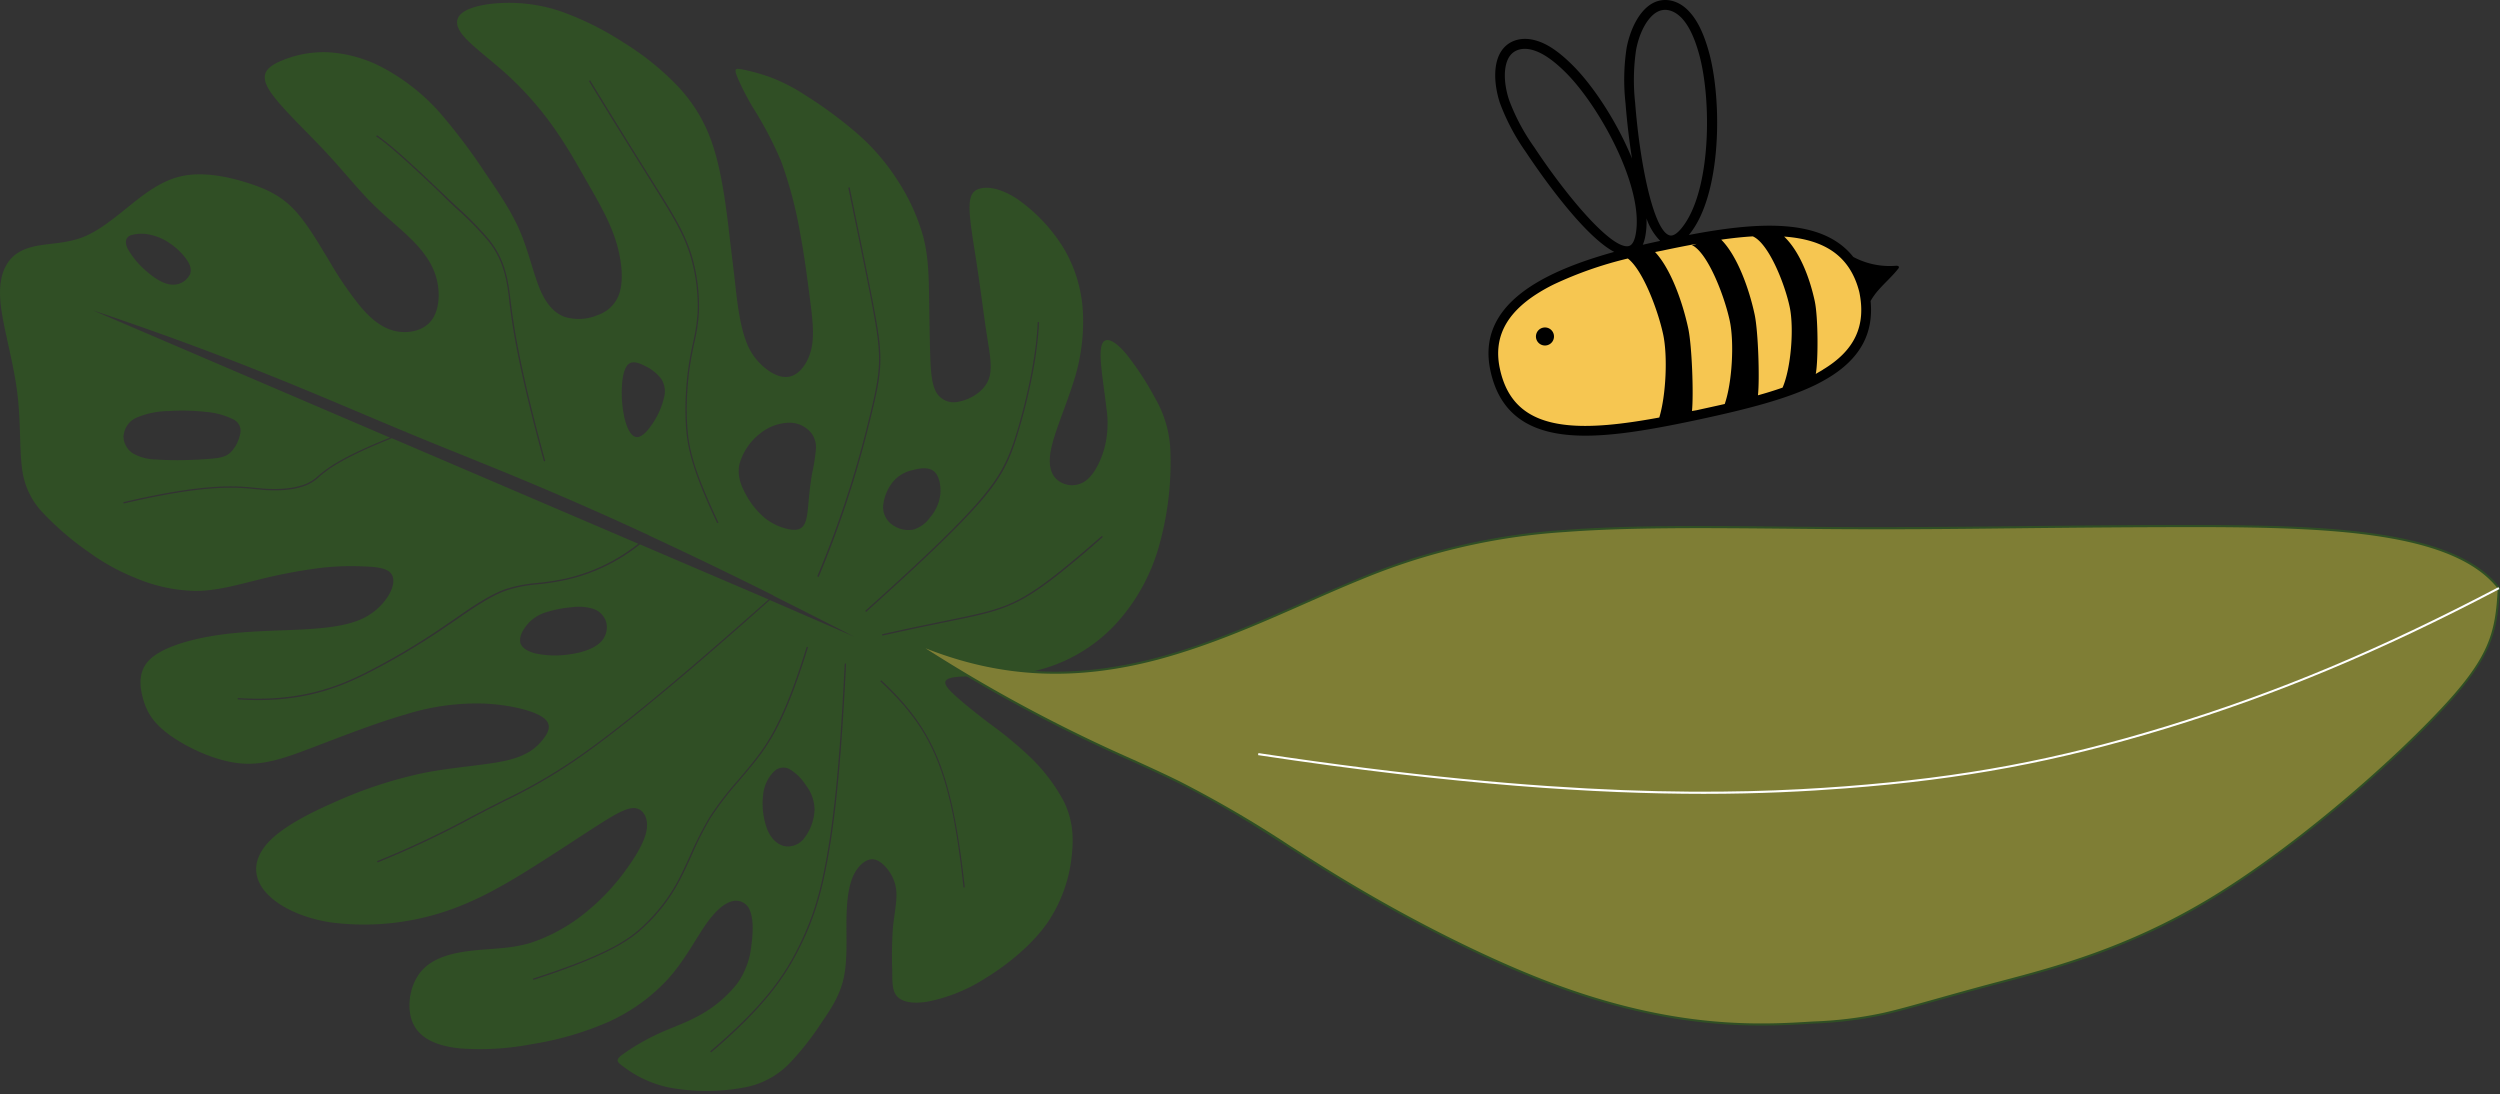 <?xml version="1.0" encoding="UTF-8" standalone="no"?>
<svg
   viewBox="0 0 598.54 261.93"
   version="1.1"
   id="svg10357"
   xmlns="http://www.w3.org/2000/svg"
   xmlns:svg="http://www.w3.org/2000/svg">
  <rect x="0" y="0" width="598.54" height="261.93" fill="#333333" stroke="none"/>
  <defs
     id="defs10336">
    <style
       id="style10334">.cls-1{fill:#f6c651;}.cls-2{fill:#304f25;}.cls-3{fill:#7f7e35;}.cls-4{fill:#fff;}.cls-5{fill:none;}</style>
  </defs>
  <g
     id="Layer_2"
     data-name="Layer 2">
    <g
       id="drawing">
      <path
         class="cls-1"
         d="M358,84.2a20.42,20.42,0,0,0,7.88,16.28,9.67,9.67,0,0,0,2.32,1.36,10.72,10.72,0,0,0,2.37.54c18.58,2.74,37.41-2.12,55.25-8a51.72,51.72,0,0,0,11.85-5.1c3.63-2.33,6.77-5.67,8.05-9.78,1.11-3.57.76-7.41.29-11.11a15.22,15.22,0,0,0-1.13-4.73c-1.36-2.87-4.3-4.65-7.24-5.85-12.12-4.91-25.83-2.39-38.63.3-4.41.92-8.81,1.86-13.13,3.13A87.49,87.49,0,0,0,365.78,70C360.63,73.09,358.12,78.09,358,84.2Z"
         id="path10338" />
      <path
         d="M369.43,78.45A2.16,2.16,0,1,0,372,80.1,2.15,2.15,0,0,0,369.43,78.45Z"
         id="path10340" />
      <path
         d="M453.92,63.63a18.51,18.51,0,0,1-10.22-2.12c-7.46-9.43-22.9-8.39-39.37-5.25l.07-.08c7.86-9.5,8-32.52,4.61-44.2-1.2-4.17-2.69-7.17-4.56-9.18C402,.09,398.66-.72,395.86.67l0,0c-3.57,1.81-5.66,6.76-6.42,10.79a50.75,50.75,0,0,0-.26,13.3c.16,2.06.62,7.37,1.55,13.19-3.59-8.79-9.31-17.45-14.23-22.34-3.07-3.06-5.83-5-8.44-5.81-3.52-1.15-6.8-.25-8.57,2.36-2.24,3.31-1.66,8.65-.37,12.54a51.42,51.42,0,0,0,6.24,11.76c2.45,3.7,13.36,19.77,21.11,23.85-17.41,4.83-33,12.75-29.64,28.42,1.95,9.11,7.71,14.11,17.61,15.29,8.31,1,18.91-.71,32.27-3.57,12.07-2.59,21.22-5,28.12-8.39q1.45-.73,2.79-1.53c7.68-4.59,11-10.66,10.23-18.47a15.73,15.73,0,0,1,2-2.75c1.51-1.71,3.24-3.21,4.63-5a.52.52,0,0,0,.15-.42C454.51,63.64,454.17,63.61,453.92,63.63Zm-25.44,9.86c1.08,5.06.32,14.67-1.7,19.31q-2.85,1-5.9,1.84c.43-3.81.08-15.26-.79-19.34-1.35-6.29-4.18-14.08-8-17.92,2.66-.38,5.18-.65,7.56-.79C423.4,58.22,427.25,67.73,428.48,73.49Zm-37-48.89a49.49,49.49,0,0,1,.23-12.69c.83-4.37,2.86-7.95,5.17-9.12h0c1.85-.93,4-.32,5.82,1.61,1.6,1.74,2.92,4.44,4,8.24,3.15,10.93,3.1,33.27-4.16,42.05-1.11,1.34-2.08,1.9-2.87,1.64C395.85,55.1,392.59,39.06,391.48,24.6ZM361.32,24c-1.41-4.22-1.38-8.34.08-10.49,1.17-1.72,3.37-2.26,5.89-1.43,2.25.73,4.71,2.45,7.52,5.24,8.07,8,18.88,27.57,16.8,38.77-.32,1.71-.89,2.66-1.71,2.83-4,.81-14.62-11.62-22.61-23.72A49,49,0,0,1,361.32,24Zm32.6,32.52a19.33,19.33,0,0,0,.28-4.23,14.13,14.13,0,0,0,3.28,5.38c-1.38.3-2.78.61-4.17.93A9.3,9.3,0,0,0,393.92,56.5ZM359.09,88.26C357.54,81,360.45,75.14,368,70.33a42.25,42.25,0,0,1,4-2.24,91.28,91.28,0,0,1,17.73-6.2c3.56,2.7,7.19,12.27,8.46,18.18,1.1,5.15.69,14.54-.93,19.89-9,1.66-16.49,2.47-22.58,1.74C365.78,100.64,360.83,96.37,359.09,88.26Zm46,10.14c.4-4,0-15.61-.9-19.78-1.37-6.38-4.19-14.27-7.94-18.28L398,60c2.84-.61,5.56-1.15,8.18-1.62a3.61,3.61,0,0,1-1.13.29c3.77,1.76,7.76,12,9.08,18.13,1.11,5.18.58,14.8-1.2,19.92-2.28.53-4.54,1-6.75,1.5Zm31.33-9.87c-.55.33-1.11.64-1.7,1,.59-2.92.61-13.46-.24-17.43-1.25-5.82-3.7-12-7.33-15.46,9.56.7,15.78,4.51,18,13.28C446.82,78,444.05,83.94,436.38,88.53Z"
         id="path10342" />
    </g>
    <g
       id="matitas">
      <path
         class="cls-2"
         d="M251.54,108.06c.75-4.23,3.55-10.54,5.36-16.27a46.74,46.74,0,0,0,2.4-16.13A33.59,33.59,0,0,0,255,60a39.64,39.64,0,0,0-11.4-12.32c-3.89-2.59-7.07-3.06-9-2.53s-2.58,2-2.46,5.27,1,8.14,1.83,13.61,1.57,11.5,2.31,16.26,1.48,8.28.25,10.94-4.41,4.49-7,4.93A4.81,4.81,0,0,1,224,93.62c-1-2-1.19-5.11-1.31-9.17s-.18-9.06-.26-13.82-.18-9.28-1.38-13.92a48.57,48.57,0,0,0-6.19-13.57,51.76,51.76,0,0,0-9.66-11.2,102.23,102.23,0,0,0-12.59-9.27,42.15,42.15,0,0,0-8.46-4.28,47.3,47.3,0,0,0-6-1.68c-1.37-.29-1.86-.31-2,0s0,.86.59,2.26a66.64,66.64,0,0,0,3.57,6.85A88.16,88.16,0,0,1,187,38.57,100.05,100.05,0,0,1,191.6,56c1.05,5.65,1.66,10.55,2.24,15s1.13,8.51.55,11.82-2.27,5.89-4.18,6.91-4,.49-6.11-.92a14.63,14.63,0,0,1-5.58-7.4c-1.36-3.7-2-8.82-2.43-12.77s-.8-6.74-1.47-12.47-1.7-14.41-3.84-21A37.28,37.28,0,0,0,161.65,20,66.24,66.24,0,0,0,149,10a71.26,71.26,0,0,0-14.6-7.23A38.52,38.52,0,0,0,120.89.69c-4.15.1-8,.86-9.94,2.19s-2.13,3.21.06,5.78,6.72,5.81,10.85,9.62a79.09,79.09,0,0,1,11,12.66C136,35.42,138.52,40,141,44.33s4.83,8.46,6.28,12.84,2,9,1.24,12.23a8.18,8.18,0,0,1-5.34,6,11.59,11.59,0,0,1-8.12.43c-2.49-1-4.4-3.18-5.91-6.88s-2.64-8.89-4.69-13.66-5.05-9.13-8.36-14A137.08,137.08,0,0,0,105.14,26.8,49.25,49.25,0,0,0,92.31,16.56a31.77,31.77,0,0,0-14-4.06,26.12,26.12,0,0,0-12,2.52c-2.84,1.47-4,3.2-1.71,6.75s8,8.94,12.6,13.79,8,9.19,11.42,12.66,6.78,6.05,9.63,8.84,5.17,5.76,6.19,9.36.76,7.83-1.15,10.3-5.45,3.21-8.52,2.57-5.66-2.64-8.21-5.58A83.29,83.29,0,0,1,78.9,62.59c-2.62-4.31-5.35-9.07-8.38-12.3s-6.37-4.94-11.07-6.45-10.78-2.81-16-1.66S33.94,46.92,30.11,50,23,55.65,19.41,56.94,12.09,58.26,9,58.83,3.55,60.52,2,62.71-.45,68.15.25,73.58s2.91,13,3.83,20,.56,13.56,1.17,18.31a18.37,18.37,0,0,0,5.13,11,70.05,70.05,0,0,0,10.89,9.31,51.35,51.35,0,0,0,11.19,6.18,38.78,38.78,0,0,0,14.37,3.1c5.16,0,10.44-1.57,15.55-2.82A126.06,126.06,0,0,1,76.48,136a63.05,63.05,0,0,1,10.06-.41c2.89.09,5.54.27,6.78,1.39s1.1,3.17-.2,5.42a14.71,14.71,0,0,1-7.45,6.18C82,150,77,150.5,71.08,150.77s-12.62.33-19.13,1.31-12.81,2.86-15.83,5.58-2.76,6.27-1.93,9.4,2.25,5.84,6.26,8.79S51.09,182,56.93,182.7s10.89-1.07,17.66-3.64,15.29-5.94,22.49-8A56.68,56.68,0,0,1,116,168.45c5.81.27,11.52,1.61,13.92,3.26s1.48,3.59-.06,5.49-3.71,3.74-8.62,4.88-12.57,1.54-19.93,3a104.13,104.13,0,0,0-21,6.88c-6.62,2.89-12.78,6.13-16.11,9.75s-3.81,7.59-1.18,11.16,8.39,6.71,15.93,7.93a61.5,61.5,0,0,0,24.94-1.76c8.09-2.26,15-6.06,21.79-10.25s13.58-8.77,18.12-11.64,6.85-4,8.58-3.61,2.86,2.39,2.45,5.07-2.37,6.07-4.88,9.52a52,52,0,0,1-9.51,10.15A41.68,41.68,0,0,1,127,225.75c-4.64,1.39-9,1.31-13.71,1.82s-9.62,1.61-12.47,5S97.2,241.62,99,245.25s6,5.22,11.09,5.75A65.26,65.26,0,0,0,127.26,250a75.57,75.57,0,0,0,18.18-5.24A43.91,43.91,0,0,0,160,234.31c3.82-4.27,6.42-9.26,8.78-12.69s4.48-5.29,6.39-5.81a3.53,3.53,0,0,1,4.42,2.32c.81,2,.72,5.18.29,8.29a18.92,18.92,0,0,1-3.33,9,29.39,29.39,0,0,1-8.94,7.58c-3.34,1.9-6.54,2.9-10,4.49a53.13,53.13,0,0,0-8.67,5.05c-1.65,1.28-1.32,1.67.55,3a27,27,0,0,0,10.62,4.81,49.2,49.2,0,0,0,17.78.06,20.15,20.15,0,0,0,11.09-5.79,67.39,67.39,0,0,0,7.64-9.69c2.32-3.38,4.45-6.59,5.37-10.77s.62-9.33.66-13.62.41-7.71,1.36-10.19,2.5-4,3.9-4.47,2.67.17,3.92,1.47a9.81,9.81,0,0,1,2.75,5.83c.24,2.56-.5,5.72-.82,9.16a96.08,96.08,0,0,0-.14,10.08c0,2.88,0,4.9,1.21,6.18s3.62,1.79,7.19,1.22a39.46,39.46,0,0,0,13.65-5.46c5.36-3.24,11.34-8.05,15.11-13.45a34.84,34.84,0,0,0,5.84-16.3c.52-4.92,0-8.77-1.9-12.69a42.48,42.48,0,0,0-8.44-11,93.74,93.74,0,0,0-9.29-7.64c-3-2.28-5.93-4.6-8.21-6.66s-3.9-3.9-.53-4.45,11.74.16,19.25-1.48a38.31,38.31,0,0,0,19.3-10.94,45.86,45.86,0,0,0,10.82-19.52,73.33,73.33,0,0,0,2.6-21.89,27,27,0,0,0-3.59-12.87,70.15,70.15,0,0,0-7-10.73c-2.21-2.63-3.89-3.57-4.9-3.26s-1.37,1.87-1.18,4.93.93,7.6,1.32,11.15a24,24,0,0,1-.29,9.09c-.73,3-2.26,6.44-4.27,8.15a5.51,5.51,0,0,1-6.41.62C252.11,114.42,250.8,112.28,251.54,108.06ZM165.07,86.33c.26-1.53.55-2.89.83-4.21a44.76,44.76,0,0,0,1.12-7.3,42.23,42.23,0,0,0-1.76-13.65c-1.3-4.27-3.26-7.84-6.64-13.32-1-1.59-2.06-3.32-3.39-5.44-3-4.82-7.17-11.43-14.23-23l.28-.17c7.06,11.57,11.2,18.18,14.22,23,1.33,2.12,2.42,3.85,3.4,5.44,3.39,5.51,5.36,9.09,6.67,13.4a42.63,42.63,0,0,1,1.77,13.76,44.14,44.14,0,0,1-1.13,7.35c-.28,1.31-.56,2.67-.82,4.2a70.65,70.65,0,0,0-.86,15.46c.36,5.66,1.62,10.81,7.47,23.27l-.29.13c-5.84-12.44-7.14-17.81-7.5-23.38A70.75,70.75,0,0,1,165.07,86.33Zm-16.15,5.83c.16-2.48.69-4.37,1.66-5.07s2.38-.23,3.86.54a10.54,10.54,0,0,1,3.9,3.11,5.65,5.65,0,0,1,.61,4.57,18.8,18.8,0,0,1-2.53,5.82c-1.22,1.9-2.72,3.61-4,3.52s-2.28-2-2.88-4.46A28,28,0,0,1,148.92,92.16Zm-27-20.28c-.14-1.14-.26-2.12-.4-3-.93-5.86-2.77-8.84-4.62-11.19a77.07,77.07,0,0,0-7.89-8l-2.22-2.1L105.2,46c-5.11-4.86-11.47-10.9-15.14-13.35l.18-.27c3.69,2.47,10.06,8.52,15.18,13.38L107,47.26c.79.76,1.53,1.45,2.22,2.1a80,80,0,0,1,7.93,8.09c1.87,2.38,3.74,5.41,4.67,11.34.15.92.27,1.91.41,3.06.7,5.58,1.86,14.92,8.3,38.53l-.31.08C123.77,86.83,122.6,77.48,121.9,71.88ZM30.6,59.61c-.78-1.61-.54-2.72.61-3.25a9,9,0,0,1,4.94-.11,12.57,12.57,0,0,1,4.51,2,16.11,16.11,0,0,1,3.61,3.33c1,1.27,1.73,2.69,1.25,4a4.42,4.42,0,0,1-4.14,2.57c-2,0-4.18-1.38-6.19-3.11A19.94,19.94,0,0,1,30.6,59.61Zm-1,44.63A5.22,5.22,0,0,1,32.67,100a20.3,20.3,0,0,1,7.76-1.59,51,51,0,0,1,9,.22A17.7,17.7,0,0,1,56,100.48,3,3,0,0,1,57.47,104a8.69,8.69,0,0,1-2.24,4.29c-1.06,1-2.28,1.29-4.13,1.48s-4.33.32-6.76.38-4.79,0-7-.14a11.5,11.5,0,0,1-5.55-1.48A5,5,0,0,1,29.56,104.24ZM165.49,205c-.82,1.8-1.6,3.51-2.43,5.11a41.07,41.07,0,0,1-8.38,11.34c-.52.51-1.06,1-1.67,1.54-3.58,3-9.37,6.45-25.31,11.62l-.1-.31c18.59-6,23.31-9.63,26.86-13.08a41.19,41.19,0,0,0,8.32-11.26c.82-1.6,1.59-3.3,2.42-5.1a81.22,81.22,0,0,1,4.71-9.25,73.66,73.66,0,0,1,6.79-8.83c1.15-1.36,2.34-2.77,3.53-4.26,3.75-4.67,7.55-10.3,12.91-27.67l.31.1c-5.38,17.42-9.2,23.08-13,27.78-1.2,1.49-2.39,2.9-3.55,4.26a76.83,76.83,0,0,0-6.76,8.79A80.63,80.63,0,0,0,165.49,205ZM192.94,188a9.75,9.75,0,0,1,2.08,5.8,11.93,11.93,0,0,1-2.32,6.66,4.93,4.93,0,0,1-4.67,2.16c-1.65-.27-3.26-1.54-4.26-3.86a17.58,17.58,0,0,1-1.08-8.34,9.2,9.2,0,0,1,2.52-5.62,3.17,3.17,0,0,1,3.78-.68A11.86,11.86,0,0,1,192.94,188Zm5.33,17.09c-1.63,9.13-3.46,15-6.75,21.64-3.66,7.37-8.67,14.49-21.26,25.23l-.22-.25C182.6,241,187.59,234,191.23,226.62c3.27-6.61,5.1-12.45,6.72-21.55,1.94-10.81,3.22-24.63,4.29-46.2l.33,0C201.5,180.48,200.21,194.31,198.27,205.13ZM231,212.47l-.32,0c-3-27.37-7.15-37.52-19.94-49.37l.22-.24C223.77,174.81,227.89,185,231,212.47Zm-46.69-68.81c-7.09,6.31-13.44,11.86-19.11,16.69-10.6,9-18.86,15.63-25.34,20.22a126.35,126.35,0,0,1-19,11.21l-3.41,1.73c-1.38.7-2.82,1.46-4.33,2.25a223.22,223.22,0,0,1-22.72,10.72l-.12-.3a222.47,222.47,0,0,0,22.69-10.71l4.33-2.25,3.42-1.73a126.53,126.53,0,0,0,19-11.18c9.92-7,24-18.75,44.31-36.79l-30.82-13.19a43.45,43.45,0,0,1-17.43,8.45,58.76,58.76,0,0,1-7,1.11,33.43,33.43,0,0,0-7.38,1.41c-3.85,1.33-7.91,4.13-12.22,7.1l-1.91,1.31a170.19,170.19,0,0,1-17.93,10.8c-7.5,3.89-16.8,8-32.42,6.93l0-.32c15.54,1,24.79-3,32.24-6.9A168.26,168.26,0,0,0,107,149.44l1.91-1.31c4.32-3,8.4-5.79,12.29-7.14a33.7,33.7,0,0,1,7.45-1.42,59.6,59.6,0,0,0,7-1.1,43.22,43.22,0,0,0,17.17-8.29l-59-25.26C87,107.64,82.21,110,79.15,112.05a30,30,0,0,0-2.71,2.08,10.5,10.5,0,0,1-2.87,1.94c-1.5.66-4.87,1.69-10.69,1.21l-1.57-.15c-4.73-.49-11.88-1.22-31.71,3.42l-.08-.32c19.89-4.65,27.07-3.91,31.82-3.42l1.57.15c4.19.34,8-.09,10.52-1.18a10.76,10.76,0,0,0,2.8-1.89A29.12,29.12,0,0,1,79,111.78c3-2,7.77-4.37,14.38-7L22.2,74.28C57.07,86,76.36,94.77,96.93,103.33l.15-.06.06.15,3.53,1.46c14.33,5.89,29.76,11.73,54.53,23.2l.05,0,.12.12c8.65,4,18.44,8.7,29.72,14.32l0,0,.11.12c6,3,12.4,6.23,19.28,9.78Zm-59.75,10c-.23-1.25.56-2.8,1.6-4.05a9.36,9.36,0,0,1,4.2-2.9,26.88,26.88,0,0,1,6.37-1.31,12,12,0,0,1,5.3.37,4.79,4.79,0,0,1,3.11,3.2,5,5,0,0,1-1.6,5c-1.6,1.44-4.4,2.32-7.3,2.71a22.83,22.83,0,0,1-8.06-.24C126,155.88,124.74,154.91,124.51,153.65ZM178.37,118c-1.2-2.27-1.91-4.55-1.28-7.08a14.17,14.17,0,0,1,4.86-7.11,11.55,11.55,0,0,1,7.1-2.61,6.73,6.73,0,0,1,4.88,2.12,5.61,5.61,0,0,1,1.42,4.19,47.31,47.31,0,0,1-.94,5.94c-.37,2.17-.62,4.45-.82,6.62s-.35,4.22-1,5.42-1.72,1.54-3.41,1.28a13.63,13.63,0,0,1-6-2.7A19.18,19.18,0,0,1,178.37,118Zm17.29,20a248.81,248.81,0,0,0,12.27-37.21c1.91-7.68,2.72-11.56,2.48-16.51S209,73.45,203.09,44.91l.32-.06c5.87,28.56,7.09,34.5,7.33,39.43s-.58,8.89-2.5,16.6A249.61,249.61,0,0,1,196,138.13Zm29.43-19.33a10.33,10.33,0,0,1-2.4,5.19,7.58,7.58,0,0,1-4,2.93,6.55,6.55,0,0,1-4.94-1.07,5.18,5.18,0,0,1-2.32-4.53,10.75,10.75,0,0,1,2.44-5.93,8.27,8.27,0,0,1,4.56-2.69c1.8-.5,3.93-.81,5.22.31S225.37,116.57,225.09,118.68Zm34.47,13.78c-9.29,7.92-13.93,11-19,12.95-3.66,1.41-7.62,2.21-14.18,3.55-3.92.8-8.79,1.8-15.13,3.23l-.08-.32c6.34-1.43,11.22-2.42,15.14-3.22,6.54-1.34,10.49-2.15,14.14-3.54,5.75-2.2,11-6,23.37-16.8l.22.25Q261.64,130.68,259.56,132.46Zm-25.29-11.83c-5,5.71-13.32,13.69-26.92,25.89l-.21-.24C220.72,134.09,229,126.12,234,120.42c5.66-6.44,7.53-10.56,9.57-17.36,2.15-7.16,4.56-17.74,4.87-25.94h.32c-.31,8.24-2.72,18.84-4.88,26C241.86,110,240,114.15,234.27,120.63Z"
         id="path10345" />
      <path
         class="cls-3"
         d="M219.08,153.9c30.86,19.9,48.87,26.26,63.41,33.47s25.61,15.3,40,23.91,32.07,17.75,47.34,23.65c30.55,11.82,51.44,10.68,64.27,9.88a96.46,96.46,0,0,0,16.82-2.06c6-1.35,13.61-3.75,26.43-7.16s30.87-7.82,51.21-20,43-32,55.17-44.85,14-18.71,14.57-30c-11-14-42.64-14.78-71.35-14.85s-54.47.58-80.34.51-51.85-.85-71.82.66a150.93,150.93,0,0,0-48.95,11.4c-15,6.09-31.13,14.49-48.63,19.14S240.81,163.22,219.08,153.9Z"
         id="path10347" />
      <path
         class="cls-2"
         d="M421.69,245.53c-12.49,0-29.61-1.72-52-10.36-14.06-5.44-31.32-14.07-47.38-23.68-4.87-2.92-9.38-5.78-13.74-8.56-8.55-5.43-16.63-10.57-26.23-15.33-3.5-1.74-7.26-3.46-11.25-5.27a367.88,367.88,0,0,1-52.19-28.22l.24-.44c18.82,8.07,37.24,9.26,58,3.75,12.31-3.27,23.84-8.36,35-13.28,4.72-2.09,9.17-4,13.61-5.85a152,152,0,0,1,49-11.42c15.13-1.14,33.55-1,53.06-.79,6.14.06,12.49.12,18.77.13,12.65,0,25.06-.1,38.2-.25,13.5-.14,27.46-.3,42.14-.26,31.59.07,60.84,1.27,71.54,14.94l.06.08v.09c-.59,11.08-2.08,16.91-14.64,30.15s-35.22,32.95-55.22,44.89C509.31,227.41,492,232,479.34,235.32l-1.93.51c-5.59,1.49-10.1,2.76-14.09,3.88-5,1.41-9,2.52-12.35,3.28a96.57,96.57,0,0,1-16.86,2.07C430.63,245.28,426.5,245.53,421.69,245.53ZM221.57,155.2a365.69,365.69,0,0,0,49.77,26.67c4,1.82,7.75,3.54,11.26,5.28a278.46,278.46,0,0,1,26.28,15.36c4.36,2.77,8.86,5.64,13.73,8.55,16,9.6,33.27,18.22,47.3,23.64,30.84,11.93,51.7,10.63,64.17,9.86a94.61,94.61,0,0,0,16.78-2.06c3.38-.76,7.33-1.87,12.33-3.27,4-1.12,8.5-2.39,14.09-3.88l1.93-.51c12.62-3.33,29.9-7.9,49.21-19.42,20-11.91,42.57-31.58,55.12-44.81C596,157.54,597.45,151.77,598,140.88c-10.61-13.43-39.68-14.61-71.09-14.68-14.68,0-28.64.12-42.13.26-13.15.15-25.56.29-38.21.25-6.28,0-12.63-.07-18.78-.13-19.49-.18-37.91-.35-53,.79a151.82,151.82,0,0,0-48.88,11.38c-4.43,1.8-8.88,3.76-13.59,5.84-11.17,4.93-22.71,10-35.06,13.32C257.38,163.19,239.6,162.34,221.57,155.2Z"
         id="path10349" />
      <path
         class="cls-4"
         d="M407.88,190.06c-25.32,0-59.13-2.08-106.68-9.27l.08-.49c72.78,11,113.34,10,140.54,7.95,28.26-2.16,50.48-6.31,76.68-14.32,26.75-8.18,51.32-18.47,79.67-33.35l.23.44c-28.38,14.9-53,25.19-79.75,33.39-26.24,8-48.49,12.18-76.8,14.34C432.4,189.47,421.34,190.06,407.88,190.06Z"
         id="path10351" />
      <rect
         class="cls-5"
         x="2.63"
         width="595.65"
         height="261.93"
         id="rect10353" />
    </g>
  </g>
</svg>
